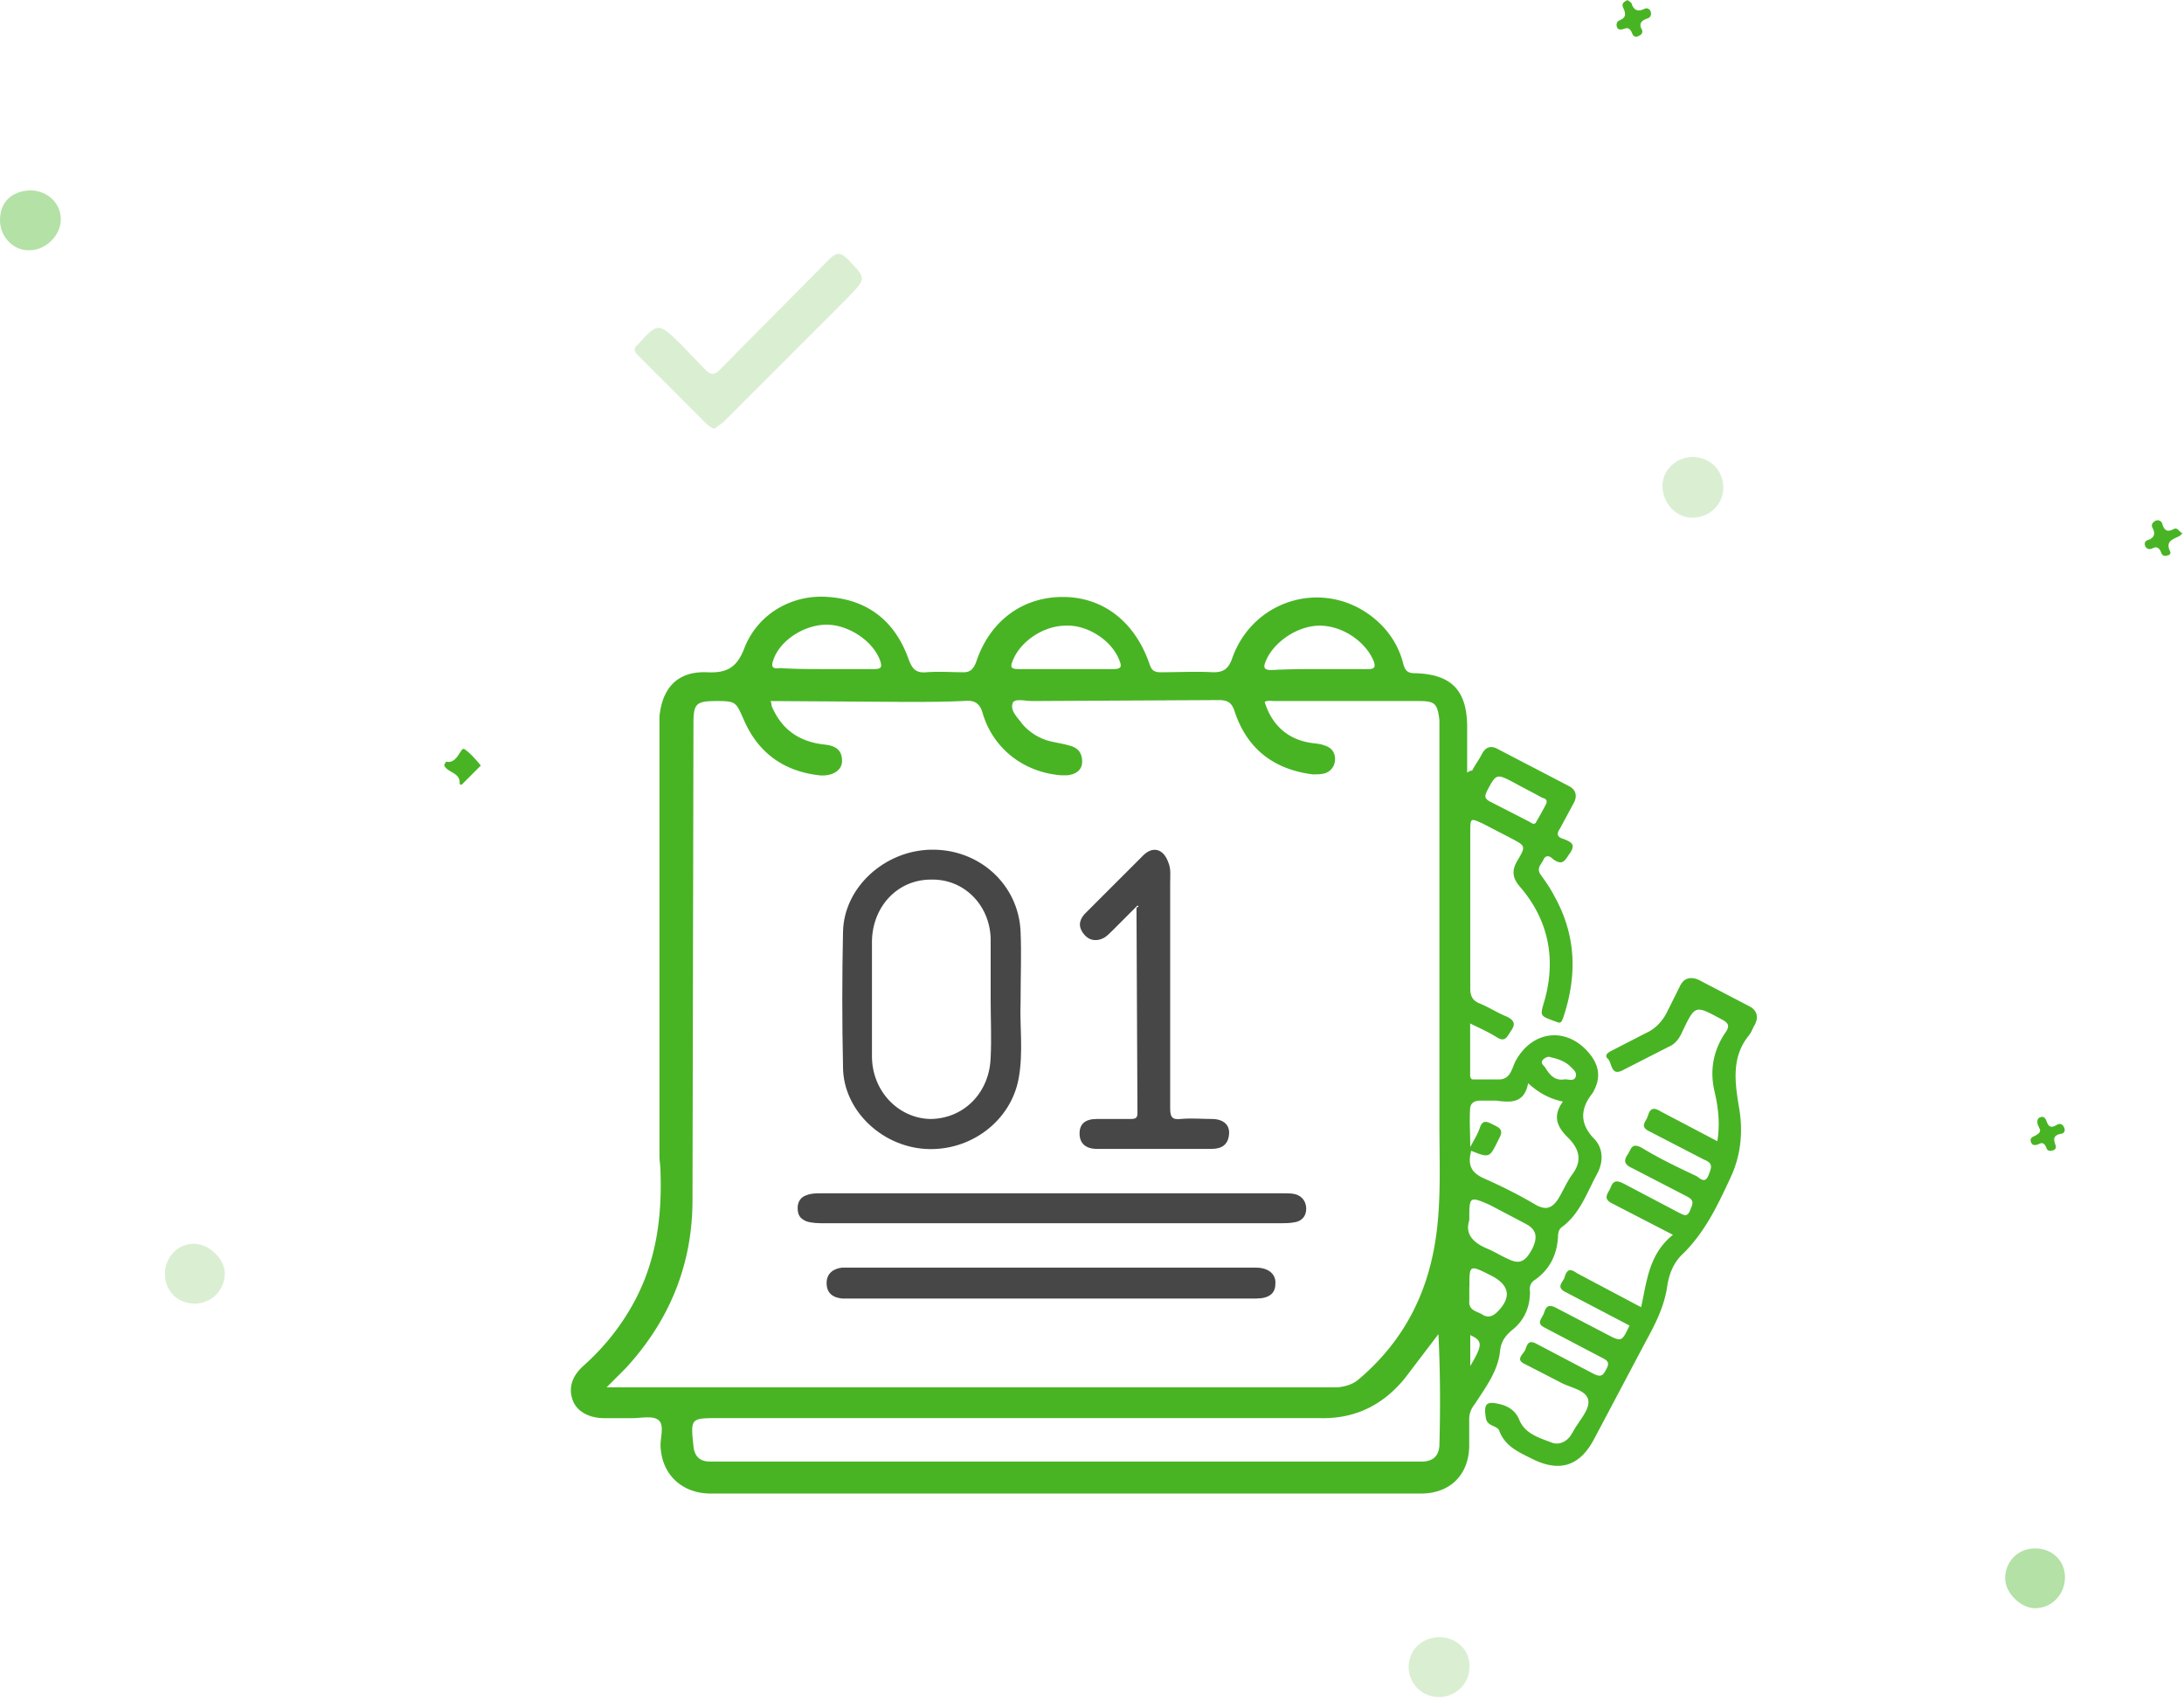 <svg xmlns="http://www.w3.org/2000/svg" width="217" height="169" fill="none" xmlns:v="https://vecta.io/nano"><path d="M146.277 76.555c.288-.576.67-1.055.96-1.63.383-.768.96-.864 1.63-.48l7 3.644c.767.384.863 1.055.48 1.726l-1.343 2.494c-.383.575-.287.863.384 1.055.67.287 1.246.48.575 1.438-.48.67-.67 1.247-1.63.575-.192-.2-.67-.575-.96 0-.2.48-.767.864-.287 1.535s.96 1.342 1.342 2.1c2.205 3.932 2.3 7.96.863 12.18-.192.48-.288.48-.767.288-1.534-.576-1.534-.48-1.055-2.1 1.15-4.124.384-7.96-2.397-11.22-.863-.96-.863-1.727-.287-2.686.863-1.438.767-1.438-.672-2.205l-2.78-1.44c-1.247-.575-1.247-.575-1.247.863v15.536c0 .67.192 1.15.863 1.44.96.383 1.822.96 2.78 1.342.767.384.863.767.383 1.44-.383.575-.575 1.15-1.438.575-.767-.48-1.63-.863-2.6-1.342v5.178c0 .192.096.384.288.384h2.685c1.054-.096 1.15-1.055 1.534-1.822 1.726-3.165 5.273-3.453 7.48-.576.863 1.15.96 2.302.287 3.548 0 .096-.096.096-.096.192-1.246 1.535-1.342 3.07.192 4.603.863.96.863 2.206.288 3.357-1.055 1.918-1.726 4.028-3.548 5.37-.287.192-.383.576-.383.96-.096 1.727-.767 3.165-2.206 4.22-.48.288-.67.67-.575 1.247 0 1.534-.575 2.877-1.822 3.836-.67.575-1.054 1.15-1.15 2.014-.192 2.013-1.44 3.644-2.493 5.274-.384.48-.576.96-.576 1.534v2.782c-.095 2.78-1.917 4.603-4.794 4.603h-70.57c-2.78 0-4.9-1.822-4.985-4.795 0-.863.383-2.014-.192-2.494s-1.726-.2-2.6-.2h-2.78c-1.535 0-2.78-.672-3.165-1.823-.48-1.342.096-2.493 1.055-3.356 1.822-1.63 3.356-3.452 4.603-5.562 2.588-4.316 3.26-9.015 3.068-13.906 0-.48-.096-.96-.096-1.342V71.19c.288-2.877 1.822-4.507 4.698-4.4 1.918.096 2.973-.384 3.74-2.398 1.342-3.452 4.794-5.37 8.34-5.082 3.932.287 6.616 2.397 7.96 6.137.383 1.055.767 1.44 1.82 1.343 1.247-.096 2.493 0 3.644 0 .67 0 .96-.288 1.246-.96 1.343-4.123 4.603-6.52 8.63-6.52s7.2 2.493 8.63 6.713c.192.575.48.767 1.055.767 1.726 0 3.548-.096 5.274 0 .958 0 1.438-.288 1.82-1.247 2.1-6.233 9.684-8.247 14.575-3.74 1.246 1.15 2.1 2.6 2.492 4.22.192.67.48.863 1.15.863 3.644.096 5.178 1.726 5.178 5.37v4.507c.287-.2.383-.2.48-.2zM76.57 69.65c.096.288.096.383.096.48.96 2.3 2.685 3.548 5.178 3.835.96.096 1.822.384 1.822 1.63 0 .96-.96 1.535-2.206 1.44-3.547-.384-6.136-2.206-7.574-5.563-.767-1.726-.767-1.822-2.685-1.822-2.1 0-2.3.288-2.3 2.3l-.096 47.28c0 6.425-2.3 11.988-6.616 16.687l-1.918 1.918h72.68c.767-.096 1.44-.288 2.014-.767 4.315-3.645 6.808-8.248 7.67-13.906.575-3.74.383-7.576.383-11.412V71.568c-.192-1.726-.48-1.918-2.1-1.918H126.62c-.287 0-.67-.096-.96.096.672 2.206 2.206 3.644 4.4 4.028.48.096 1.055.096 1.534.287.67.192 1.055.672 1.055 1.343s-.384 1.247-1.055 1.438c-.383.096-.767.096-1.15.096-3.835-.48-6.52-2.493-7.766-6.233-.288-.96-.767-1.15-1.63-1.15l-18.505.096c-.672 0-1.726-.288-1.918.192-.288.767.48 1.438.96 2.1a5.4 5.4 0 0 0 2.493 1.63c.67.192 1.438.288 2.1.48.863.2 1.343.67 1.343 1.63 0 .863-.672 1.246-1.44 1.342h-.67c-3.643-.288-6.712-2.6-7.766-6.137-.288-1.055-.863-1.343-1.822-1.247-1.918.096-3.93.096-5.85.096L76.57 69.65zm66.35 62.9l-3.356 4.412c-2.205 2.685-4.986 4.027-8.437 3.932H71.393c-2.78 0-2.78 0-2.493 2.78.096.96.575 1.534 1.63 1.534h70.953c.96-.096 1.438-.575 1.534-1.534.096-3.645.096-7.193-.096-11.125zm3.26-18.22c-.383 1.44 0 2.206 1.343 2.78 1.725.768 3.45 1.63 5.08 2.6 1.055.575 1.63.287 2.206-.576.48-.767.863-1.726 1.438-2.493 1.055-1.44.575-2.6-.48-3.644s-1.535-2.1-.48-3.55c-1.342-.287-2.397-.863-3.452-1.822-.383 2.014-1.726 1.918-3.164 1.726h-1.63c-.48 0-.863.192-.96.672-.096 1.246 0 2.397 0 3.932.48-.863.767-1.343.96-1.918.288-.863.767-.576 1.343-.288s1.054.48.575 1.343c-.96 1.918-.863 2.013-2.78 1.246zm-15.053-47.854h4.794c.67 0 .767-.192.575-.767-.767-1.918-3.068-3.548-5.37-3.548-2.206 0-4.603 1.63-5.37 3.548-.287.67-.096.863.576.863 1.63-.096 3.26-.096 4.794-.096zm-48.996 0h4.698c.767 0 .863-.192.575-.96-.767-1.918-3.164-3.452-5.273-3.452-2.206 0-4.603 1.534-5.274 3.452-.288.767-.096.96.67.863 1.534.096 3.07.096 4.603.096zm23.683 0h4.794c.863 0 .863-.287.575-.96-.767-1.918-3.164-3.452-5.273-3.356-2.206 0-4.507 1.534-5.274 3.452-.288.67-.192.863.575.863h4.603zm40.174 54.76c-.48 1.44.48 2.302 1.918 2.877.67.288 1.247.67 1.918.96 1.15.575 1.726.288 2.397-.96.575-1.15.48-1.918-.575-2.493l-3.644-1.918c-2.014-.863-2.014-.863-2.014 1.534zm7.67-41.43c.096-.48-.288-.48-.48-.575-.863-.48-1.822-.96-2.685-1.44-1.822-.96-1.822-.96-2.78.864-.2.48-.2.67.288.96l3.93 2.013c.192.096.48.384.67.096.384-.67.767-1.342 1.055-1.918zm-7.67 48.046v1.343c-.095 1.055.768 1.055 1.343 1.438.48.288.96.192 1.438-.287 1.438-1.44 1.247-2.686-.67-3.645-2.1-1.055-2.1-1.055-2.1 1.15zm9.493-20.618c.383 0 .863.2 1.055-.192.2-.48-.192-.767-.48-1.055-.575-.575-1.246-.767-2.013-.96-.288-.096-.576.096-.767.288-.192.287 0 .48.2.67.48.767.96 1.44 2.014 1.247zm-9.397 28.482c1.247-2.1 1.247-2.493 0-3.07v3.07zm15.822-4.02l-6.232-3.26c-1.247-.576-.288-1.055-.192-1.63.288-.863.67-.67 1.246-.287l6.33 3.356c.575-2.6.767-5.274 3.164-7.192l-5.945-3.07c-1.055-.48-.575-.96-.288-1.535.288-.767.576-.863 1.343-.48l5.465 2.877c.575.288.863.48 1.15-.288.287-.67.383-.96-.384-1.342l-5.37-2.78c-.67-.288-.96-.672-.48-1.343.384-.576.384-1.247 1.44-.67 1.725 1.055 3.547 1.918 5.37 2.78.383.192.863.863 1.246-.096.288-.767.48-1.15-.48-1.535l-5.37-2.78c-1.055-.48-.384-.96-.192-1.534.192-.67.48-.96 1.246-.48l5.657 2.973c.288-1.726.096-3.356-.287-4.986-.48-2.1-.096-4.028 1.054-5.754.576-.768.288-1.055-.48-1.44-2.493-1.343-2.493-1.343-3.74 1.247-.288.67-.672 1.246-1.343 1.534l-4.698 2.398c-1.055.48-.96-.672-1.342-1.15-.48-.384 0-.67.383-.863l3.356-1.726c.863-.384 1.534-1.055 2.014-1.918l1.342-2.686c.383-.863 1.055-1.055 1.918-.67l4.985 2.6c.768.383.96 1.054.576 1.82-.192.288-.288.672-.576 1.055-1.725 2.1-1.438 4.508-1.054 6.905.48 2.494.287 4.9-.767 7.193-1.247 2.685-2.493 5.37-4.7 7.576-.958.863-1.438 2.014-1.63 3.356-.287 1.918-1.15 3.644-2.1 5.37l-5.178 9.78c-1.438 2.686-3.45 3.26-6.136 1.918-1.342-.67-2.685-1.246-3.26-2.78-.192-.575-1.247-.383-1.342-1.342-.192-1.247 0-1.63 1.246-1.343.96.192 1.726.67 2.1 1.63.576 1.343 1.918 1.727 3.165 2.206.67.288 1.438 0 1.917-.67.096-.192.192-.288.288-.48.575-1.055 1.726-2.205 1.438-3.164s-1.918-1.15-2.876-1.727l-3.356-1.726c-1.055-.48-.192-.96 0-1.438s.287-1.055 1.15-.576l5.657 2.973c.767.384.96.096 1.247-.48.383-.672.096-.863-.48-1.15l-5.657-2.973c-.767-.384-.383-.767-.2-1.15.287-.383.2-1.342 1.246-.863l4.986 2.6c1.63.863 1.63.863 2.397-.767z" fill="#48b424"/><path fill="#474747" d="M101.404 99.57c-.096 2.302.287 4.988-.192 7.577-.767 4.22-4.794 7.288-9.3 7-4.41-.288-8.15-3.932-8.15-8.152-.097-4.507-.097-8.92 0-13.426.095-4.41 4.122-8.056 8.725-8.15 4.794-.096 8.725 3.452 8.917 8.15.096 2.206 0 4.41 0 7zm-2.973-.19v-6.14c-.096-3.356-2.684-5.945-5.944-5.85-3.26 0-5.753 2.6-5.85 6.042v11.508c0 3.453 2.6 6.138 5.754 6.234 3.356 0 5.944-2.6 6.04-6.138.096-1.918 0-3.74 0-5.658zm14.575-9.4l-2.397 2.398c-.288.288-.575.576-.863.767-.67.384-1.438.384-2.014-.287s-.575-1.343 0-2.014l5.85-5.85c.96-.96 2.014-.67 2.493.67.288.67.192 1.343.192 2.014v22.44c0 .863.192 1.15 1.055 1.055 1.054-.096 2.11 0 3.068 0 1.15 0 1.822.575 1.726 1.534-.096 1.055-.767 1.438-1.726 1.438h-11.4c-1.15 0-1.726-.575-1.726-1.534s.575-1.438 1.726-1.438h3.356c.48 0 .67-.096.67-.576l-.096-20.427c.288-.095.192-.19.096-.19zm-8.535 31.552H81.94c-.576 0-1.247 0-1.822-.192-.67-.288-.863-.67-.863-1.343 0-.575.288-1.055.863-1.246.48-.192.96-.192 1.438-.192h46.024c.383 0 .767 0 1.15.096.672.192 1.055.767 1.055 1.438 0 .767-.48 1.247-1.15 1.343-.48.096-.958.096-1.342.096h-22.82zm-.19 7.48H83.665c-.96-.096-1.534-.576-1.534-1.535s.67-1.438 1.534-1.534H124.8c1.246 0 2.013.67 1.917 1.63 0 .96-.67 1.44-1.917 1.44h-20.52z"/><path fill="#48b424" d="M216.683 53.172c-.575.383-1.63.48-1.054 1.63.095.192-.096.384-.288.384-.288.096-.48 0-.575-.192-.192-.575-.48-.767-.96-.48-.288.096-.576 0-.67-.287s0-.48.287-.576c.576-.192.767-.575.48-1.15-.192-.288-.096-.576.287-.768a.48.48 0 0 1 .671.384c.192.575.48.767 1.055.48.48-.288.575.287.96.383-.192.096-.192.192-.192.192z"/><path fill="#daefd2" d="M71.042 42.577c-.383 0-.575-.288-.767-.384l-6.904-6.905c-.383-.383-.48-.67 0-1.054 2.014-2.206 2.014-2.206 4.22-.096l2.396 2.493c.576.67 1.055.67 1.63 0l10.74-10.837c.766-.767 1.15-.767 1.917 0 1.822 1.918 1.822 1.822 0 3.74L71.81 42c-.287.192-.575.384-.767.576z"/><path fill="#b4e1a6" d="M0 21.887C0 20.065 1.15 19 2.972 18.914c1.726 0 3.07 1.247 3.07 2.877s-1.535 3.07-3.07 3.07C1.342 24.956 0 23.517 0 21.887z"/><path fill="#daefd2" d="M171.224 48.463c0 1.63-1.342 2.973-3.068 2.973-1.63 0-2.972-1.44-2.972-3.165 0-1.63 1.438-2.877 3.068-2.877 1.726.096 2.972 1.343 2.972 3.07zm-25.22 117.172c0 1.63-1.342 2.973-3.068 2.973a2.99 2.99 0 0 1-2.972-2.973c0-1.726 1.342-2.973 3.068-2.973s3.068 1.343 2.972 2.973zm-129.612-39.09c0-1.63 1.246-2.973 2.876-2.973 1.534 0 3.068 1.534 3.068 2.973a2.99 2.99 0 0 1-2.972 2.973c-1.726 0-2.972-1.247-2.972-2.973z"/><path fill="#b4e1a6" d="M205.174 156.712c0 1.727-1.342 3.07-2.972 3.07-1.438 0-2.973-1.534-2.973-2.973 0-1.63 1.247-2.973 2.973-2.973s2.972 1.247 2.972 2.877z"/><path fill="#48b424" d="M161.707 0c.096.096.288.192.383.288.192.67.576.96 1.343.575.192-.096.48 0 .575.288s0 .575-.288.67c-.575.192-.958.48-.575 1.15.096.193 0 .48-.288.576-.287.192-.575.096-.67-.192-.19-.48-.383-.67-.863-.48-.287.096-.575.096-.67-.192s0-.575.288-.67c.67-.288.575-.67.383-1.15-.287-.48 0-.672.384-.864zM45.86 77.975c-.096 0-.192-.096-.192-.096.096-1.15-1.15-1.055-1.534-1.822 0-.096.192-.384.192-.384 1.15.288 1.438-1.534 1.82-1.246.576.383 1.15 1.055 1.63 1.63l-1.917 1.918zm156.817 34.2c-.096-.096-.096-.288-.192-.383-.096-.288-.096-.672.192-.768.384-.19.575.096.67.384.192.575.48.67.96.384.288-.192.575-.192.767.19s0 .672-.383.672c-.672.19-.672.48-.48 1.055.096.19.096.48-.192.575s-.575.096-.67-.192c-.192-.48-.383-.67-.863-.383-.287.095-.575.095-.67-.192-.192-.384.096-.576.384-.672.287-.19.575-.287.48-.67z"/></svg>